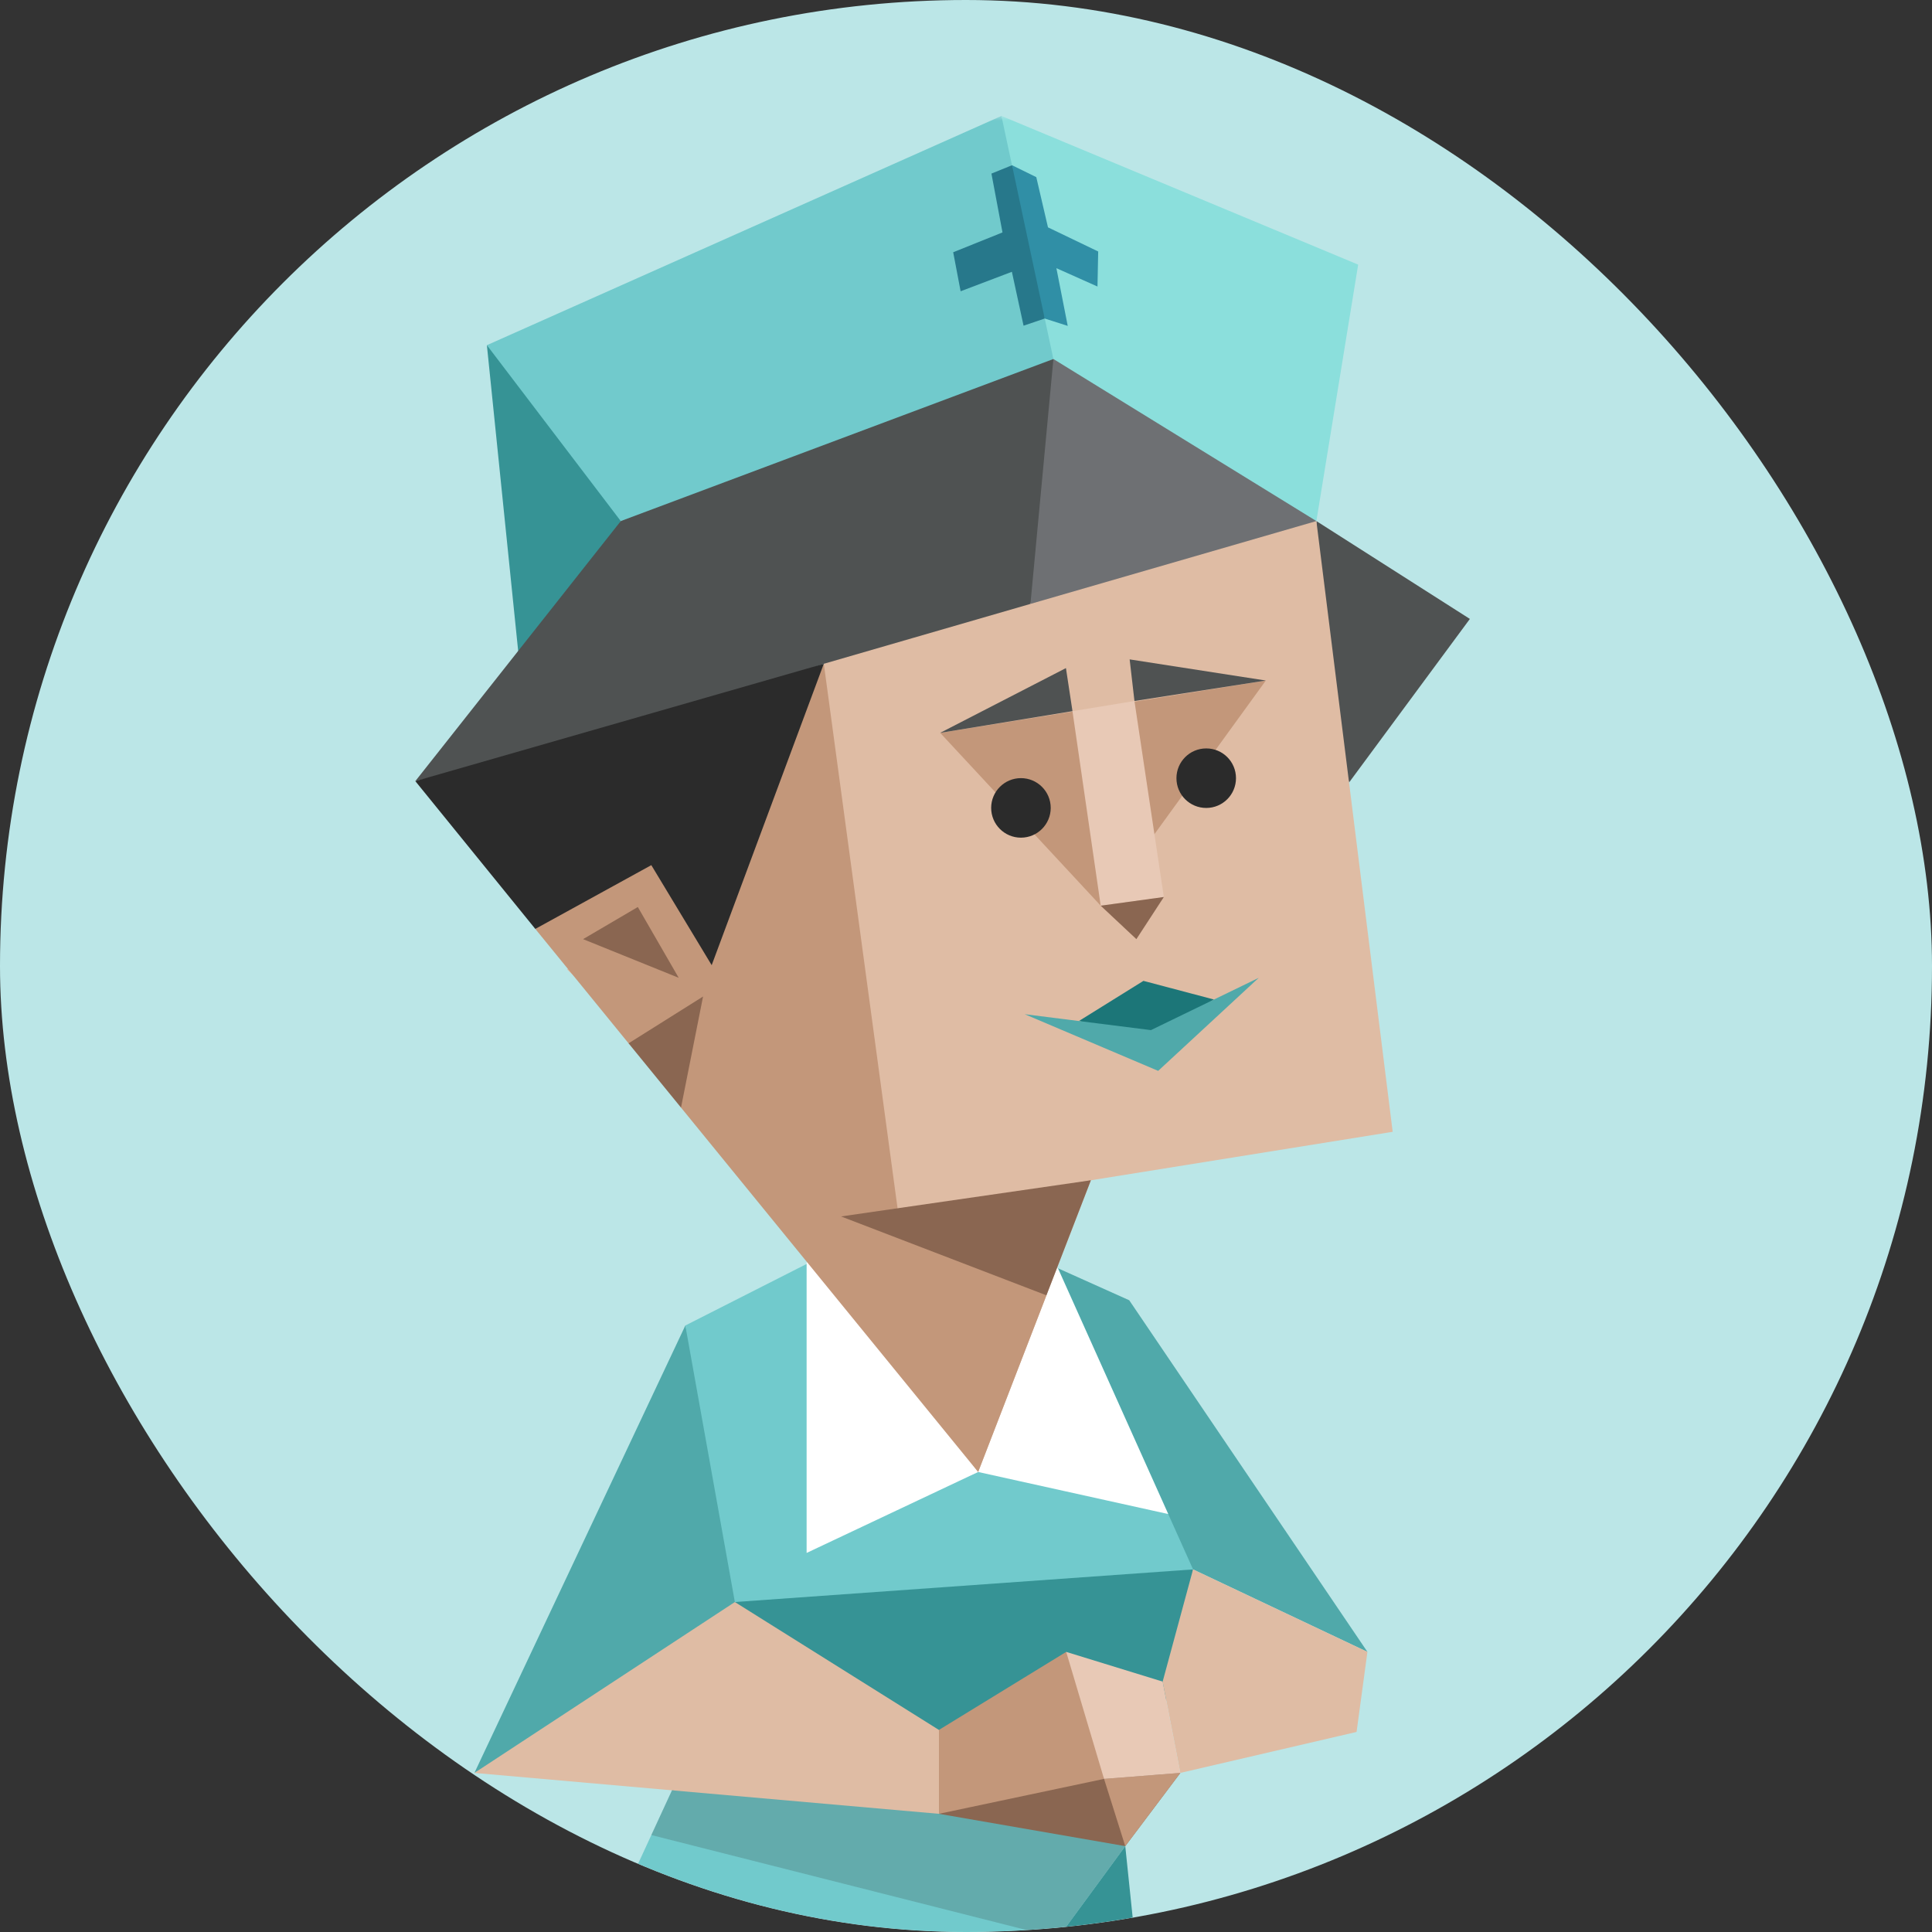 <svg width="200" height="200" viewBox="0 0 200 200" fill="none" xmlns="http://www.w3.org/2000/svg">
<rect x="0" y="0" width="200" height="200" fill="#333333" stroke="none"/>
<g clip-path="url(#clip0_2013_39013)">
<rect width="200" height="200" rx="100" fill="#BBE6E7"/>
<mask id="mask0_2013_39013" style="mask-type:luminance" maskUnits="userSpaceOnUse" x="-44" y="12" width="288" height="288">
<path d="M244 12H-44V300H244V12Z" fill="white"/>
</mask>
<g mask="url(#mask0_2013_39013)">
<path d="M109.517 131.29L116.897 134.602L141.558 171.005L123.507 162.466L109.517 153.495L109.517 131.29Z" fill="#50A9AA"/>
<path d="M70.947 137.215L49.109 183.533L67.354 173.294L79.349 167.405L70.947 137.215Z" fill="#50A9AA"/>
<path d="M109.517 131.289L101.259 152.378L89.645 157.346L101.511 148.432L86.059 129.547L70.946 137.215L76.073 165.842L69.564 185.333L60.362 205.27L83.504 205.269L109.518 200.618L116.487 191.113L123.507 162.465L109.517 131.289Z" fill="#71CACC"/>
<path d="M76.073 165.842L69.564 185.333L91.935 185.225L116.285 189.134L123.002 169.42L123.506 162.465L76.073 165.842Z" fill="#369395"/>
<path d="M109.515 131.289L83.501 130.67L83.501 160.759L101.256 152.378L120.934 156.733L109.515 131.289Z" fill="white"/>
<g opacity="0.2">
<path d="M67.424 189.962L69.563 185.333L98.492 185.225L111.627 189.524L116.485 191.114L109.516 200.618L67.424 189.962Z" fill="#2B2B2B"/>
</g>
<path d="M109.518 200.618L119.927 235.347L121.693 241.24L116.487 191.114L109.518 200.618Z" fill="#369395"/>
<path d="M76.073 165.842L97.198 179.083L98.494 183.158L97.198 187.766L49.109 183.533L76.073 165.842Z" fill="#DFBCA4"/>
<path d="M136.271 53.94L152.161 64.071L139.654 81.005L136.271 67.476L136.271 53.94Z" fill="#4F5252"/>
<path d="M103.671 12L50.405 35.732L57.987 49.124L64.265 53.941L85.455 49.844L109.049 37.164L108.329 26.156L103.671 12Z" fill="#71CACC"/>
<path d="M109.047 37.165L120.481 47.267L136.271 53.941L140.598 27.395L103.669 12.001L109.047 37.165Z" fill="#8BDFDC"/>
<path d="M50.402 35.732L53.65 67.477L61.001 61.162L64.262 53.941L50.402 35.732Z" fill="#369395"/>
<path d="M104.765 17.105L102.633 17.97L103.778 24.061L98.674 26.113L99.443 30.152L104.75 28.136L105.959 33.716L108.148 32.974L108.328 26.156L104.765 17.105Z" fill="#27788B"/>
<path d="M104.764 17.105L107.276 18.337L108.486 23.535L113.684 26.034L113.612 29.662L109.357 27.762L110.531 33.737L108.148 32.974L104.764 17.105Z" fill="#308FA6"/>
<path d="M136.271 53.941L144.17 117.164L112.928 122.183L101.258 152.379L76.23 117.222L58.698 100.345L70.707 93.743L73.796 97.22L85.281 68.716L95.591 62.516L108.327 56.85L136.271 53.941Z" fill="#DFBCA4"/>
<path d="M85.282 68.715L93.022 125.869L112.928 122.182L106.673 128.137L108.329 134.091L101.258 152.379L70.493 114.651L68.282 109.755L65.064 107.999L55.416 96.162L67.426 85.995L72.955 98.473L77.045 86.715L85.282 68.715Z" fill="#C3977A"/>
<path d="M131.038 70.451L119.51 86.348L113.945 93.757L97.327 75.865L131.038 70.451Z" fill="#C3977A"/>
<path d="M111.021 73.619L113.945 93.757L120.482 92.857L117.437 72.567L111.021 73.619Z" fill="#E8C9B6"/>
<path d="M120.482 92.857L117.638 97.22L113.944 93.757L120.482 92.857Z" fill="#8A6651"/>
<path d="M112.928 122.182L108.327 134.091L87.066 125.926L112.928 122.182Z" fill="#8A6651"/>
<path d="M72.781 103.159L70.498 114.658L65.069 108.005L72.781 103.159Z" fill="#8A6651"/>
<path d="M70.26 101.223L66.027 93.894L60.36 97.22L70.26 101.223Z" fill="#8A6651"/>
<path d="M106.671 62.516L110.372 49.844L109.047 37.165L64.263 53.941L42.994 80.862L64.493 75.865L85.28 68.716L94.568 66.023L106.671 62.516Z" fill="#4F5252"/>
<path d="M85.28 68.715L73.673 99.913L67.424 89.559L55.414 96.162L42.994 80.862L85.28 68.715Z" fill="#2B2B2B"/>
<path d="M109.048 37.165L136.272 53.941L106.672 62.516L109.048 37.165Z" fill="#6E7073"/>
<path d="M123.504 162.465L120.358 174.078L122.187 183.532L140.432 179.29L141.555 171.003L123.504 162.465Z" fill="#DFBCA4"/>
<path d="M122.189 183.531L116.487 191.112L97.198 187.765L112.93 181.536L122.189 183.531Z" fill="#8A6651"/>
<path d="M122.189 183.532L116.487 191.113L114.291 184.15L122.189 183.532Z" fill="#C3977A"/>
<path d="M97.198 179.081L110.374 171.002L113.945 175.992L114.291 184.149L97.198 187.765V179.081Z" fill="#C3977A"/>
<path d="M110.373 171.004L120.359 174.079L122.188 183.532L114.29 184.151L114.166 183.735L110.373 171.004Z" fill="#E8C9B6"/>
<path d="M111.023 73.617L110.346 69.16L97.328 75.864L111.023 73.617Z" fill="#4F5252"/>
<path d="M117.438 72.566L131.039 70.449L116.941 68.26L117.438 72.566Z" fill="#4F5252"/>
<path d="M111.691 105.694L118.367 101.539L125.667 103.469L119.144 107.357L111.691 105.694Z" fill="#1C7678"/>
<path d="M106.076 104.989L119.893 110.856L130.304 101.223L119.144 106.637L106.076 104.989Z" fill="#50A9AA"/>
<path d="M108.77 83.633C108.77 85.335 107.389 86.715 105.687 86.715C103.985 86.715 102.605 85.335 102.605 83.633C102.605 81.931 103.985 80.552 105.687 80.552C107.389 80.552 108.77 81.931 108.77 83.633Z" fill="#2B2B2B"/>
<path d="M127.949 80.551C127.953 82.253 126.576 83.636 124.874 83.639C123.172 83.643 121.788 82.268 121.785 80.566C121.781 78.864 123.158 77.48 124.859 77.476L124.874 77.476C126.573 77.476 127.949 78.853 127.949 80.551Z" fill="#2B2B2B"/>
</g>
</g>
<defs>
<clipPath id="clip0_2013_39013">
<rect width="200" height="200" rx="100" fill="white"/>
</clipPath>
</defs>
</svg>
